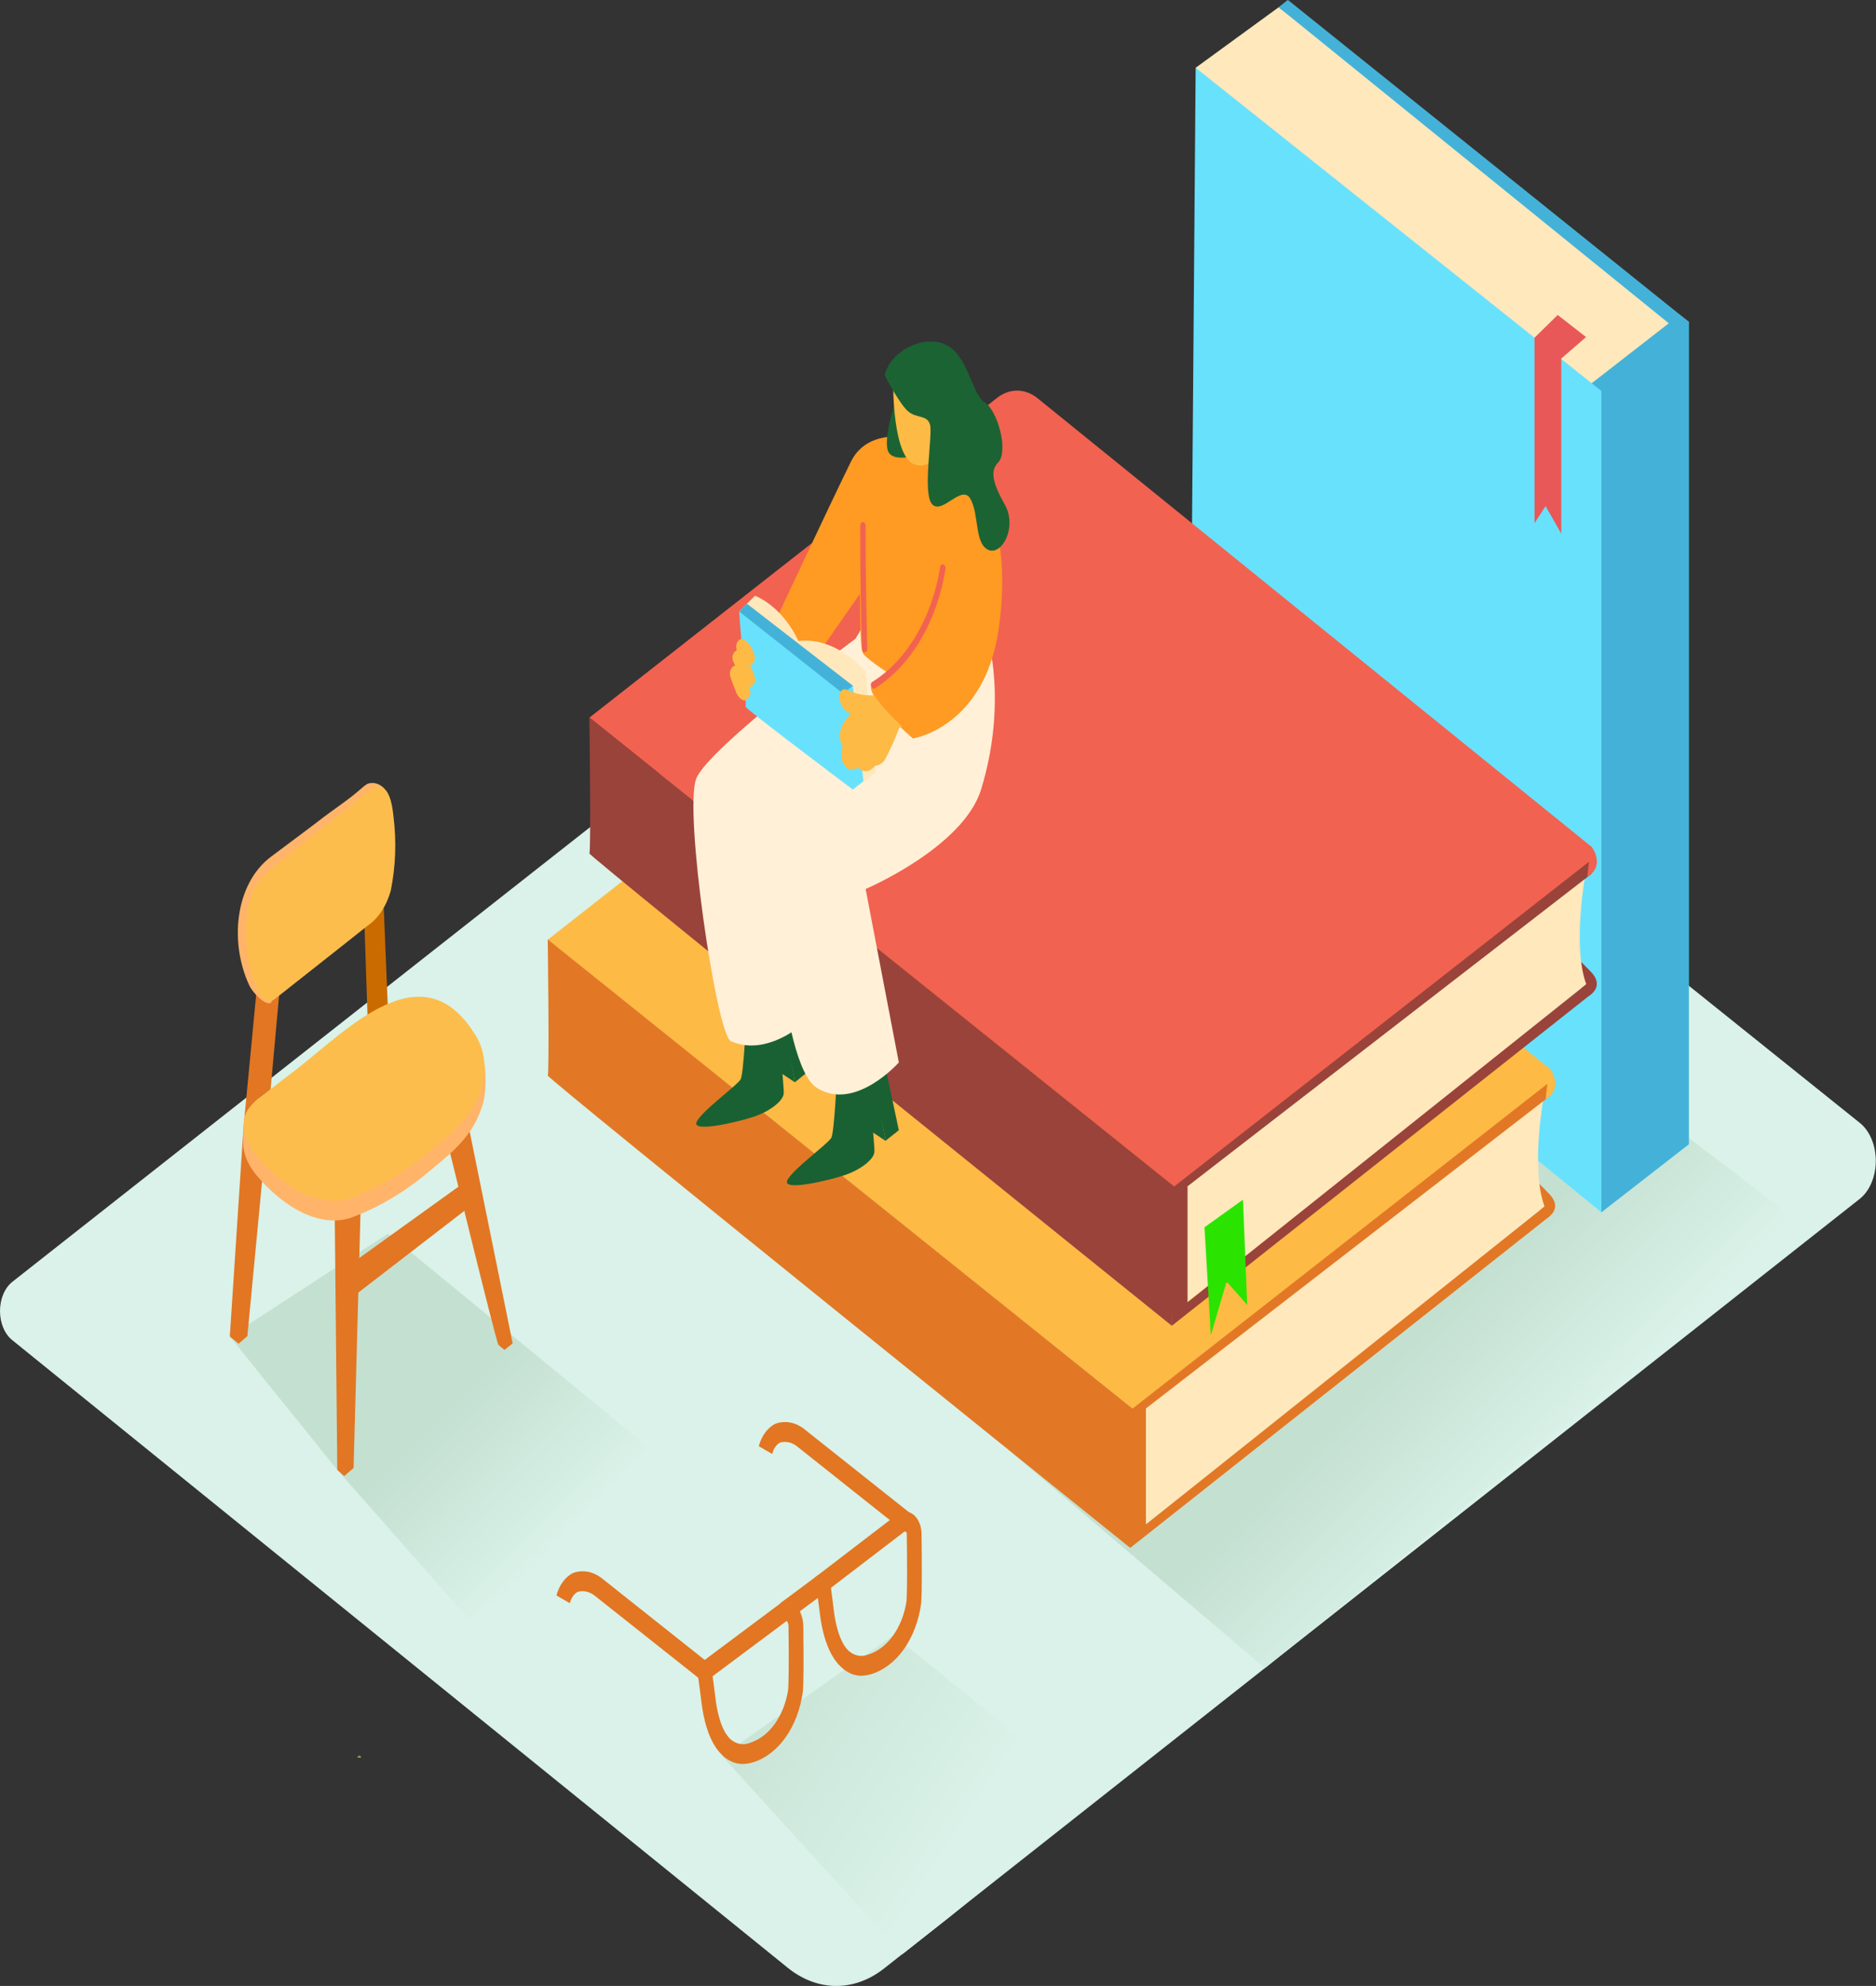 <svg width="207" height="219" viewBox="0 0 207 219" fill="none" xmlns="http://www.w3.org/2000/svg">
<rect x="0" y="0" width="207" height="219" fill="#333333" stroke="none"/>
<path d="M205.195 132.214L97.539 217.082C95.923 218.352 94.09 219.014 92.225 219C90.361 218.986 88.532 218.296 86.927 217.002L1.334 147.769C0.928 147.44 0.591 146.973 0.357 146.412C0.123 145.851 0 145.217 0 144.572C0 143.927 0.123 143.293 0.357 142.732C0.591 142.171 0.928 141.704 1.334 141.375C20.364 126.403 100.536 63.309 113.578 53.213C114.118 52.788 114.729 52.564 115.352 52.564C115.975 52.564 116.587 52.788 117.126 53.213L205.218 123.829C205.755 124.257 206.201 124.871 206.509 125.608C206.818 126.346 206.979 127.181 206.977 128.031C206.974 128.88 206.809 129.714 206.496 130.448C206.183 131.182 205.734 131.791 205.195 132.214Z" fill="#DAF2E9"/>
<path d="M98.552 180.344L120.439 197.93C120.439 197.93 117.301 201.239 104.763 211.407L99.571 215.499L79.668 193.637" fill="url(#paint0_linear_27_3652)"/>
<path d="M42.819 136.035L73.633 161.311C73.633 161.311 64.396 168.505 51.857 178.705L37.223 162.094L25.363 147.386" fill="url(#paint1_linear_27_3652)"/>
<path d="M172.168 114.684L199.511 135.523C199.511 135.523 152.096 173.773 139.575 183.949L111.389 159.968" fill="url(#paint2_linear_27_3652)"/>
<path d="M141.091 0.799L131.93 7.474L156.949 39.648L179.011 49.113L186.352 35.508" fill="#FFE8BC"/>
<path d="M175.633 42.262L184.139 35.651L141.091 0.799L142.104 0L186.352 35.508V126.187L176.699 133.685L173.017 128.441" fill="#68E1FD"/>
<path opacity="0.42" d="M175.633 42.262L184.139 35.651L141.091 0.799L142.104 0L186.352 35.508V126.187L176.699 133.685L173.017 128.441" fill="#1371A5"/>
<path d="M131.93 7.474L176.699 43.117V133.685L131.222 96.571L131.93 7.474Z" fill="#68E1FD"/>
<path d="M175.007 37.17L172.273 39.536V58.849L170.541 55.811L169.323 57.69V37.242L171.875 34.732L175.007 37.17Z" fill="#E85858"/>
<path d="M170.429 134.428C170.646 134.428 172.578 133.373 170.95 131.67C169.871 130.525 168.741 129.47 167.567 128.513" fill="#E27825"/>
<path d="M170.429 120.432C170.429 120.432 168.802 128.657 170.429 133.046L148.308 150.807L126.427 168.097V155.308" fill="#FFE8BC"/>
<path d="M171.179 119.153C171.128 119.723 171.075 120.293 171.021 120.863L126.445 155.316V168.105L170.974 132.614V134.133L124.7 170.703V153.277L171.179 119.153Z" fill="#E27825"/>
<path d="M170.921 119.376L124.946 155.348L60.439 103.629L105.424 68.369C106.105 67.836 106.877 67.559 107.661 67.566C108.446 67.573 109.215 67.864 109.891 68.409L170.927 117.81C171.026 117.891 171.108 118.006 171.165 118.144C171.222 118.282 171.251 118.437 171.251 118.595C171.25 118.753 171.219 118.908 171.162 119.045C171.104 119.182 171.021 119.296 170.921 119.376Z" fill="#FDBA45"/>
<path d="M124.712 170.695C124.712 170.695 60.245 118.849 60.439 118.601C60.632 118.353 60.439 103.597 60.439 103.597L124.935 155.316L124.712 170.695Z" fill="#E27825"/>
<path d="M170.927 117.81C171.116 117.996 171.274 118.234 171.39 118.51C171.506 118.786 171.578 119.092 171.6 119.408C171.676 120.479 170.839 121.007 170.547 121.223" fill="#FDBA45"/>
<path d="M39.43 193.837C39.438 193.768 39.464 193.705 39.503 193.66C39.543 193.614 39.592 193.589 39.644 193.589C39.695 193.589 39.744 193.614 39.783 193.66C39.823 193.705 39.849 193.768 39.857 193.837" fill="#7A9F36"/>
<path d="M51.16 130.448L39.207 139.041L38.85 143.07L51.5 133.325" fill="#E27623"/>
<path d="M51.646 123.901L56.569 148.145L55.668 148.857C55.434 148.689 55.209 148.5 54.995 148.289C54.731 148.009 48.608 122.805 48.608 122.805" fill="#E27623"/>
<path d="M40.29 119.137L36.93 133.453L37.217 162.094L37.972 162.774L39.014 161.886L39.787 133.437L42.819 119.137" fill="#E27623"/>
<path d="M53.484 117.418C53.484 117.418 53.859 120.615 53.057 122.35C52.255 124.085 50.13 119.728 50.13 119.728" fill="#FFB469"/>
<path d="M42.345 100.112L42.819 111.71L40.595 113.285L40.179 100.855" fill="#CA6B00"/>
<path d="M28.366 108.649L26.868 124.324L25.358 147.386L26.329 148.177L27.295 147.346L29.449 124.684L30.895 108.649" fill="#E27623"/>
<path d="M29.877 110.607C29.25 110.871 27.904 109.52 27.5 108.649C25.293 103.908 25.931 97.458 29.9 94.476C31.656 93.149 33.477 91.822 35.227 90.479C36.784 89.264 38.429 88.233 39.91 86.914C40.106 86.728 40.316 86.57 40.536 86.442C40.947 86.292 41.381 86.312 41.784 86.5C42.186 86.688 42.538 87.035 42.796 87.498" fill="#FFB469"/>
<path d="M29.713 110.4C28.647 110.352 28.038 108.425 27.728 107.29C26.868 104.181 26.698 98.266 29.291 96.491C29.34 96.461 29.383 96.415 29.414 96.356C29.446 96.297 29.466 96.228 29.473 96.155L34.454 92.23L38.306 89.193C38.979 88.665 39.617 88.058 40.29 87.522C40.964 86.987 41.625 86.371 42.368 86.979C43.112 87.586 43.293 88.905 43.422 90.08C43.758 92.79 43.654 95.568 43.118 98.218C42.653 99.902 41.739 101.284 40.559 102.086L36.983 104.916L30.351 110.144C30.243 110.237 30.127 110.309 30.005 110.36C29.91 110.393 29.811 110.406 29.713 110.4Z" fill="#FCBD4C"/>
<path d="M28.987 122.958L28.782 123.118C28.221 123.495 27.716 124.013 27.295 124.644C26.288 126.371 27.26 128.337 28.261 129.544C30.959 132.822 35.051 135.5 38.71 134.293C41.877 133.128 44.897 131.314 47.666 128.913C49.955 127.034 52.817 124.764 53.414 120.919C53.519 120.059 53.475 119.178 53.286 118.345C53.097 117.512 52.768 116.752 52.325 116.123C46.583 107.035 38.499 115.564 32.821 120.016L28.987 122.958Z" fill="#FFB469"/>
<path d="M26.997 123.309C26.827 124.402 26.787 125.525 26.88 126.635C27.257 127.846 27.818 128.936 28.524 129.832C29.192 130.567 28.794 125.436 28.794 125.436" fill="#FFB469"/>
<path d="M28.987 120.775L28.782 120.935C28.221 121.312 27.716 121.83 27.295 122.462C26.288 124.188 27.26 126.155 28.261 127.362C30.959 130.639 35.051 133.317 38.71 132.11C41.877 130.946 44.897 129.132 47.666 126.73C49.955 124.852 52.817 122.582 53.414 118.737C53.519 117.877 53.475 116.995 53.286 116.163C53.097 115.33 52.768 114.569 52.325 113.941C46.583 104.852 38.499 113.381 32.821 117.834L28.987 120.775Z" fill="#FCBD4C"/>
<path d="M175.03 109.936C175.247 109.936 177.179 108.881 175.551 107.178C174.472 106.033 173.342 104.978 172.168 104.021" fill="#9A433A"/>
<path d="M175.03 95.923C175.03 95.923 173.403 104.148 175.03 108.537L152.909 126.299L131.028 143.589V130.799" fill="#FFE8BC"/>
<path d="M175.762 94.66C175.711 95.231 175.659 95.801 175.604 96.371L131.028 130.823V143.613L175.569 108.114V109.632L129.296 146.203V128.785L175.762 94.66Z" fill="#9A433A"/>
<path d="M175.516 94.884L129.541 130.855L65.034 79.137L110.019 43.877C110.7 43.344 111.472 43.066 112.257 43.074C113.041 43.081 113.81 43.372 114.486 43.917L175.522 93.309C175.623 93.39 175.706 93.506 175.764 93.644C175.821 93.783 175.851 93.94 175.851 94.099C175.85 94.258 175.819 94.415 175.76 94.552C175.702 94.69 175.617 94.805 175.516 94.884Z" fill="#F26250"/>
<path d="M129.307 146.203C129.307 146.203 64.841 94.324 65.034 94.109C65.227 93.893 65.034 79.105 65.034 79.105L129.541 130.823L129.307 146.203Z" fill="#9A433A"/>
<path d="M175.522 93.309C175.711 93.495 175.869 93.734 175.985 94.01C176.101 94.285 176.173 94.591 176.195 94.908C176.271 95.979 175.434 96.507 175.142 96.722" fill="#F26250"/>
<path d="M137.151 132.294L137.62 143.893L135.343 141.327L133.604 147.25L132.902 135.34L137.151 132.294Z" fill="#2AE400"/>
<path d="M94.97 184.796C95.364 184.794 95.756 184.732 96.14 184.612C97.519 184.192 98.776 183.227 99.755 181.836C100.733 180.446 101.39 178.692 101.643 176.794C101.742 175.531 101.719 171.926 101.684 169.121C101.679 168.701 101.596 168.29 101.442 167.926C101.288 167.562 101.069 167.258 100.806 167.042C100.542 166.826 100.243 166.705 99.935 166.691C99.628 166.677 99.323 166.771 99.05 166.962L89.894 173.973L90.041 174.772C90.041 174.772 90.164 175.491 90.468 177.969C90.661 179.568 91.212 182.366 92.809 183.829C93.443 184.438 94.195 184.775 94.97 184.796ZM99.852 168.889C99.889 168.888 99.925 168.902 99.957 168.929C99.987 168.952 100.012 168.985 100.03 169.026C100.047 169.067 100.057 169.113 100.056 169.161C100.109 173.029 100.097 175.659 100.027 176.555C99.811 177.994 99.295 179.318 98.541 180.366C97.787 181.414 96.828 182.142 95.777 182.462C95.424 182.603 95.052 182.641 94.686 182.572C94.321 182.503 93.971 182.329 93.658 182.062C92.534 181.023 92.13 178.641 92.013 177.658C91.867 176.435 91.756 175.619 91.686 175.1L99.764 168.921C99.791 168.901 99.821 168.89 99.852 168.889Z" fill="#E27623"/>
<path d="M81.916 194.524C82.31 194.522 82.702 194.46 83.087 194.34C84.465 193.92 85.722 192.955 86.701 191.564C87.68 190.174 88.336 188.42 88.589 186.523C88.671 185.491 88.683 183.125 88.636 179.328C88.631 178.84 88.538 178.361 88.364 177.934C88.191 177.507 87.942 177.146 87.641 176.882C87.415 176.691 87.156 176.582 86.89 176.568C86.625 176.554 86.361 176.635 86.125 176.802L76.829 183.741L76.975 184.54C76.975 184.54 77.098 185.26 77.403 187.738C77.596 189.336 78.146 192.134 79.744 193.597C80.384 194.195 81.14 194.518 81.916 194.524ZM86.809 178.745C86.871 178.819 86.921 178.91 86.955 179.012C86.989 179.113 87.008 179.224 87.008 179.336C87.067 183.933 87.008 185.659 86.973 186.291C86.758 187.73 86.242 189.054 85.488 190.102C84.734 191.15 83.774 191.878 82.724 192.198C82.37 192.339 81.998 192.377 81.633 192.308C81.267 192.239 80.917 192.065 80.605 191.798C79.481 190.759 79.077 188.377 78.96 187.394C78.813 186.179 78.702 185.371 78.632 184.844L86.809 178.745Z" fill="#E27623"/>
<path d="M77.315 185.228L78.105 183.325L66.398 174.037C65.437 173.289 64.301 173.082 63.231 173.461C62.812 173.667 62.431 173.995 62.114 174.423C61.797 174.851 61.553 175.369 61.399 175.939L62.88 176.794C62.948 176.511 63.061 176.252 63.211 176.036C63.361 175.819 63.543 175.649 63.746 175.539C64.376 175.366 65.03 175.508 65.59 175.939L77.315 185.228Z" fill="#E27623"/>
<path d="M99.623 168.769L100.431 166.866L88.724 157.578C87.763 156.83 86.627 156.624 85.557 157.002C85.138 157.208 84.756 157.536 84.44 157.964C84.123 158.392 83.879 158.91 83.725 159.48L85.206 160.336C85.274 160.054 85.386 159.795 85.535 159.579C85.683 159.362 85.865 159.192 86.066 159.081C86.7 158.902 87.359 159.044 87.922 159.48L99.623 168.769Z" fill="#E27623"/>
<path d="M91.152 175.537L90.383 173.606L86.084 176.799L86.854 178.73L91.152 175.537Z" fill="#E27623"/>
<path d="M97.727 125.819L95.526 124.356C95.526 124.356 95.35 121.718 96.111 121.159C96.872 120.599 97.727 125.819 97.727 125.819Z" fill="#196132"/>
<path d="M92.371 118.305C92.371 118.305 92.066 124.788 91.738 125.452C91.41 126.115 87.19 129.137 86.845 130.248C86.499 131.359 91.528 130.152 93.213 129.584C94.899 129.017 96.421 127.882 96.48 127.034C96.538 126.187 95.894 121.83 96.48 121.926C97.065 122.022 97.727 125.787 97.727 125.787L99.178 124.636L95.947 109.448" fill="#196132"/>
<path d="M87.723 119.36L85.522 117.898C85.522 117.898 85.346 115.26 86.107 114.7C86.868 114.141 87.723 119.36 87.723 119.36Z" fill="#196132"/>
<path d="M82.367 111.854C82.367 111.854 82.062 118.337 81.734 119C81.407 119.664 77.186 122.685 76.841 123.797C76.495 124.908 81.524 123.701 83.21 123.133C84.895 122.566 86.417 121.43 86.476 120.583C86.534 119.736 85.891 115.379 86.476 115.475C87.061 115.571 87.723 119.336 87.723 119.336L89.18 118.153L85.949 102.965" fill="#196132"/>
<path d="M98.734 63.221C99.506 64.237 101.315 78.353 100.109 85.132C98.903 91.91 86.845 94.724 86.845 94.724L89.678 111.998C89.678 111.998 85.059 116.794 80.646 114.812C79.053 114.109 75.424 89.305 76.829 85.851C78.234 82.398 94.39 70.44 94.39 70.44" fill="#FFF0D7"/>
<path d="M108.252 68.369C109.024 69.384 111.249 77.322 108.252 87.066C106.273 93.461 95.514 98.033 95.514 98.033L99.178 117.162C99.178 117.162 94.361 122.614 90.146 119.976C85.931 117.338 84.749 93.837 86.154 90.4C87.559 86.962 101.555 74.78 101.555 74.78" fill="#FFF0D7"/>
<path d="M104.447 49.385C104.447 49.385 112.425 53.909 110.195 69.369C108.626 80.24 100.735 81.439 100.735 81.439C100.735 81.439 95.567 76.995 96.146 75.508L103.171 70.512L95.215 65.02L89.473 73.246L85.375 68.881C85.375 68.881 91.299 56.187 93.875 50.944C96.451 45.7 104.447 49.385 104.447 49.385Z" fill="#FF9A22"/>
<path d="M81.553 67.426L82.273 66.467L81.553 67.426Z" fill="#FFF7F0"/>
<path d="M94.103 75.627L95.508 74.085C95.508 74.085 92.376 70.176 88.103 70.688C86.977 68.318 85.285 66.553 83.315 65.692L81.559 67.426" fill="#FFE8BC"/>
<path d="M95.508 74.084L96.62 85.187L94.109 87.066L92.131 76.922" fill="#FFE8BC"/>
<path d="M94.103 75.627L95.274 86.139L94.103 87.066C94.103 87.066 82.156 78.097 82.273 77.937C82.39 77.778 81.553 67.434 81.553 67.434" fill="#68E1FD"/>
<path d="M82.419 66.579L94.109 75.628L93.009 76.475L81.553 67.426L82.419 66.579Z" fill="#68E1FD"/>
<path opacity="0.42" d="M82.419 66.579L94.109 75.628L93.009 76.475L81.553 67.426L82.419 66.579Z" fill="#1371A5"/>
<path d="M92.605 77.09C92.577 76.943 92.577 76.789 92.606 76.642C92.635 76.495 92.692 76.362 92.771 76.254C92.85 76.147 92.948 76.069 93.055 76.029C93.162 75.99 93.276 75.989 93.383 76.027C94.293 76.486 95.258 76.708 96.228 76.683C96.332 76.678 96.435 76.711 96.527 76.779C97.438 78.029 98.449 79.137 99.541 80.08L99.213 80.288C98.78 81.448 98.283 82.562 97.727 83.621C97.6 83.866 97.433 84.066 97.238 84.205C97.044 84.344 96.828 84.418 96.609 84.421C96.464 84.57 96.312 84.703 96.152 84.82C95.923 84.994 95.661 85.07 95.401 85.038C95.14 85.007 94.892 84.87 94.689 84.644C94.537 84.775 94.355 84.82 94.179 84.772C94.065 84.852 93.937 84.886 93.809 84.869C93.681 84.852 93.56 84.785 93.459 84.676C93.172 84.445 92.962 84.071 92.874 83.632C92.785 83.194 92.825 82.725 92.985 82.326C92.782 82.007 92.665 81.602 92.657 81.178C92.648 80.756 92.748 80.342 92.938 80.008C93.202 79.491 93.529 79.039 93.904 78.673C93.601 78.601 93.319 78.414 93.089 78.135C92.86 77.855 92.692 77.493 92.605 77.09Z" fill="#FDBA45"/>
<path d="M81.114 73.406C81.044 73.262 80.979 73.11 80.915 72.966C80.866 72.865 80.835 72.751 80.823 72.631C80.811 72.512 80.82 72.39 80.847 72.275C80.875 72.161 80.921 72.056 80.982 71.97C81.044 71.883 81.119 71.816 81.202 71.775L81.289 71.663C81.228 71.469 81.22 71.251 81.267 71.049C81.314 70.847 81.414 70.676 81.547 70.568C81.638 70.505 81.738 70.473 81.84 70.473C81.941 70.473 82.042 70.505 82.132 70.568C82.188 70.586 82.241 70.616 82.29 70.656C82.739 71.044 83.083 71.622 83.268 72.302C83.305 72.486 83.296 72.682 83.243 72.858C83.19 73.034 83.096 73.182 82.975 73.278C82.906 73.327 82.831 73.359 82.753 73.374C82.976 73.771 83.158 74.21 83.291 74.677C83.455 75.284 82.999 75.82 82.595 75.764L82.689 75.939C83.04 76.563 82.46 77.402 81.974 77.21C81.802 77.132 81.643 77.005 81.508 76.839C81.373 76.672 81.265 76.47 81.19 76.243C80.985 75.732 80.786 75.22 80.605 74.7C80.558 74.572 80.535 74.429 80.537 74.285C80.538 74.142 80.565 74.001 80.615 73.874C80.665 73.747 80.736 73.639 80.823 73.557C80.91 73.476 81.009 73.424 81.114 73.406Z" fill="#FDBA45"/>
<path d="M94.934 61.071C94.934 61.071 94.741 70.871 95.169 71.943C95.596 73.014 103.176 77.41 103.176 77.41L107.859 69.337L94.934 61.071Z" fill="#FF9A22"/>
<path d="M98.792 44.3C98.792 44.3 97.457 48.297 97.972 49.704C98.488 51.111 101.297 50.152 101.297 50.152" fill="#1B6333"/>
<path d="M98.552 42.27C98.552 42.27 98.47 50.344 100.894 51.215C103.317 52.086 104.605 48.017 104.605 48.017C104.605 48.017 105.096 42.566 104.312 41.423C103.528 40.28 99.834 39.968 98.552 42.27Z" fill="#FDBA45"/>
<path d="M97.615 41.375C97.615 41.375 99.249 44.572 100.215 45.371C101.18 46.171 102.275 45.715 102.615 46.81C102.954 47.906 101.742 54.396 102.855 55.603C103.967 56.81 106.133 53.309 107.087 55.028C108.041 56.746 107.526 59.912 109.024 60.623C110.523 61.335 112.291 58.153 110.862 55.627C109.434 53.101 109.294 51.862 110.113 51.031C111.337 49.792 110.072 45.228 108.644 44.364C107.216 43.501 106.829 39.073 104.259 37.969C101.69 36.866 98.172 38.873 97.615 41.375Z" fill="#1B6333"/>
<path d="M95.508 57.962C95.508 62.481 95.573 67.011 95.701 71.551C95.701 72.063 95.116 72.063 95.116 71.551C94.979 67.032 94.915 62.502 94.923 57.962C94.923 57.856 94.954 57.754 95.008 57.679C95.063 57.604 95.138 57.562 95.215 57.562C95.293 57.562 95.368 57.604 95.422 57.679C95.477 57.754 95.508 57.856 95.508 57.962Z" fill="#F26250"/>
<path d="M96.251 75.196C98.136 74.023 99.794 72.267 101.095 70.066C102.396 67.866 103.303 65.281 103.744 62.518C103.826 62.015 104.388 62.23 104.33 62.734C103.868 65.6 102.925 68.281 101.575 70.564C100.225 72.848 98.505 74.671 96.55 75.891C96.187 76.099 95.889 75.412 96.251 75.196Z" fill="#F26250"/>
<defs>
<linearGradient id="paint0_linear_27_3652" x1="105.787" y1="202.814" x2="76.851" y2="183.687" gradientUnits="userSpaceOnUse">
<stop stop-color="#DAF2E9"/>
<stop offset="1" stop-color="#C4E0D1"/>
</linearGradient>
<linearGradient id="paint1_linear_27_3652" x1="59.391" y1="172.598" x2="45.563" y2="158.929" gradientUnits="userSpaceOnUse">
<stop stop-color="#DAF2E9"/>
<stop offset="1" stop-color="#C4E0D1"/>
</linearGradient>
<linearGradient id="paint2_linear_27_3652" x1="165.653" y1="166.555" x2="151.398" y2="152.463" gradientUnits="userSpaceOnUse">
<stop stop-color="#DAF2E9"/>
<stop offset="1" stop-color="#C4E0D1"/>
</linearGradient>
</defs>
</svg>
